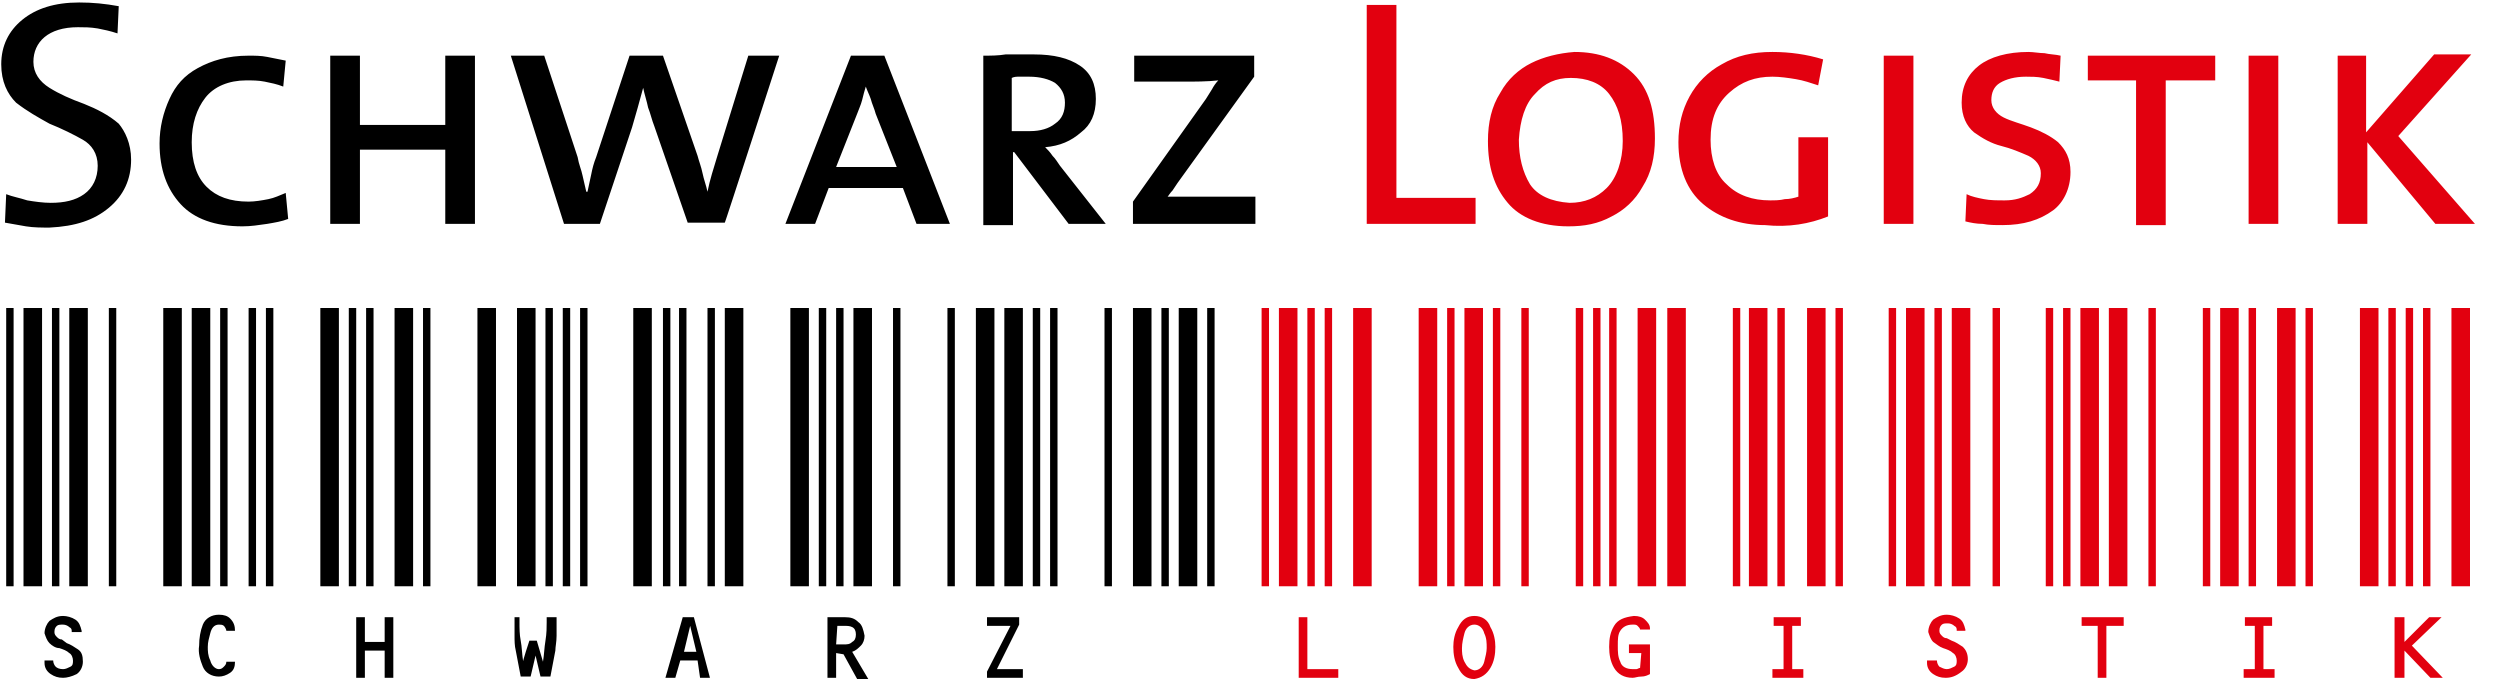 <svg width="147" height="40" viewBox="0 0 147 40" fill="none" xmlns="http://www.w3.org/2000/svg">
<path d="M86.764 13.164H80.364V0.291H82.109V11.636H86.764V13.164ZM97.309 8.145C97.309 9.236 97.091 10.182 96.582 10.982C96.145 11.782 95.491 12.364 94.764 12.727C93.964 13.164 93.164 13.309 92.218 13.309C90.618 13.309 89.382 12.8 88.655 11.927C87.855 10.982 87.491 9.818 87.491 8.291C87.491 7.2 87.709 6.255 88.218 5.455C88.655 4.655 89.309 4.073 90.036 3.709C90.764 3.345 91.636 3.127 92.582 3.055C94.036 3.055 95.2 3.491 96.073 4.364C96.945 5.236 97.309 6.473 97.309 8.145ZM95.418 8.291C95.418 7.055 95.127 6.182 94.618 5.527C94.109 4.873 93.309 4.582 92.364 4.582C91.491 4.582 90.836 4.873 90.255 5.527C89.673 6.109 89.382 7.055 89.309 8.218C89.309 9.236 89.527 10.109 89.964 10.836C90.4 11.491 91.2 11.854 92.291 11.927C93.164 11.927 93.891 11.636 94.473 11.055C95.055 10.473 95.418 9.455 95.418 8.291ZM107.491 12.727V8.073H105.745V11.564C105.527 11.636 105.236 11.709 104.945 11.709C104.655 11.782 104.364 11.782 104.073 11.782C103.055 11.782 102.182 11.491 101.527 10.836C100.873 10.255 100.582 9.309 100.582 8.218C100.582 6.982 100.945 6.109 101.673 5.455C102.4 4.8 103.2 4.509 104.218 4.509C104.655 4.509 105.164 4.582 105.6 4.655C106.036 4.727 106.473 4.873 106.909 5.018L107.2 3.491C106.255 3.2 105.236 3.055 104.218 3.055C103.055 3.055 102.109 3.273 101.236 3.782C100.436 4.218 99.782 4.873 99.346 5.673C98.909 6.473 98.691 7.345 98.691 8.364C98.691 9.964 99.2 11.2 100.145 12C101.091 12.8 102.327 13.236 103.782 13.236C105.164 13.382 106.4 13.164 107.491 12.727ZM112.509 13.164V3.273H110.764V13.164H112.509ZM121.745 10.109C121.745 9.309 121.455 8.8 121.018 8.364C120.582 8 120 7.709 119.418 7.491C118.836 7.273 118.255 7.127 117.818 6.909C117.382 6.691 117.091 6.327 117.091 5.891C117.091 5.455 117.236 5.091 117.6 4.873C117.964 4.655 118.473 4.509 119.127 4.509C119.418 4.509 119.782 4.509 120.145 4.582C120.509 4.655 120.8 4.727 121.091 4.8L121.164 3.273C120.873 3.2 120.509 3.2 120.218 3.127C119.927 3.127 119.564 3.055 119.273 3.055C118.036 3.055 117.018 3.345 116.364 3.855C115.709 4.364 115.345 5.091 115.345 6.036C115.345 6.836 115.636 7.418 116.073 7.782C116.582 8.145 117.091 8.436 117.673 8.582C118.255 8.727 118.764 8.945 119.273 9.164C119.709 9.382 120 9.745 120 10.182C120 10.764 119.782 11.127 119.345 11.418C118.909 11.636 118.473 11.782 117.891 11.782C117.455 11.782 117.018 11.782 116.655 11.709C116.291 11.636 115.927 11.564 115.636 11.418L115.564 13.018C115.855 13.091 116.218 13.164 116.582 13.164C116.945 13.236 117.309 13.236 117.745 13.236C118.982 13.236 119.927 12.945 120.727 12.364C121.309 11.927 121.745 11.127 121.745 10.109ZM130.255 4.727V3.273H122.764V4.727H125.6V13.236H127.345V4.727H130.255ZM133.964 13.164V3.273H132.218V13.164H133.964ZM145.527 13.164L141.018 8L145.309 3.2H143.127L139.127 7.782V3.273H137.455V13.164H139.2V8.364L143.2 13.164H145.527ZM75.2 18.109H76.291V34.473H75.2V18.109ZM74.618 34.473H74.182V18.109H74.618V34.473ZM77.309 34.473H76.873V18.109H77.309V34.473ZM78.327 34.473H77.891V18.109H78.327V34.473ZM79.564 18.109H80.655V34.473H79.564V18.109ZM76.873 39.345H78.691V39.855H76.364V36.291H76.873V39.345ZM83.418 18.109H84.509V34.473H83.418V18.109ZM85.527 34.473H85.091V18.109H85.527V34.473ZM89.891 34.473H89.455V18.109H89.891V34.473ZM88.218 34.473H87.782V18.109H88.218V34.473ZM86.109 18.109H87.2V34.473H86.109V18.109ZM86.691 36.218C87.127 36.218 87.491 36.436 87.636 36.873C87.855 37.236 87.927 37.673 87.927 38.036C87.927 38.473 87.855 38.909 87.636 39.273C87.418 39.636 87.127 39.855 86.691 39.927C86.254 39.927 85.964 39.709 85.746 39.273C85.527 38.909 85.455 38.473 85.455 38.036C85.455 37.673 85.527 37.236 85.746 36.873C85.964 36.436 86.254 36.218 86.691 36.218ZM86.691 36.727C86.4 36.727 86.182 36.945 86.109 37.236C86.036 37.527 85.964 37.818 85.964 38.109C85.964 38.327 85.964 38.618 86.109 38.909C86.255 39.2 86.4 39.345 86.691 39.418C86.982 39.418 87.2 39.2 87.273 38.909C87.346 38.618 87.418 38.327 87.418 38.109C87.418 37.818 87.418 37.527 87.273 37.236C87.2 36.945 86.982 36.727 86.691 36.727ZM96.291 18.109H97.382V34.473H96.291V18.109ZM93.091 34.473H92.655V18.109H93.091V34.473ZM94.109 34.473H93.673V18.109H94.109V34.473ZM95.055 34.473H94.618V18.109H95.055V34.473ZM98.036 18.109H99.127V34.473H98.036V18.109ZM96.509 38.4H95.782V37.891H97.018V39.636C96.873 39.709 96.727 39.782 96.509 39.782C96.291 39.782 96.145 39.855 96 39.855C95.491 39.855 95.127 39.636 94.909 39.273C94.691 38.909 94.618 38.473 94.618 38.036C94.618 37.527 94.691 37.164 94.909 36.8C95.127 36.436 95.491 36.291 96.073 36.218C96.364 36.218 96.582 36.291 96.727 36.436C96.873 36.582 97.018 36.727 97.018 36.945V37.018H96.436C96.436 36.945 96.364 36.873 96.291 36.8C96.218 36.727 96.145 36.727 96 36.727C95.636 36.727 95.418 36.873 95.273 37.091C95.127 37.309 95.127 37.6 95.127 37.964C95.127 38.327 95.127 38.618 95.273 38.909C95.346 39.2 95.636 39.345 96 39.345H96.218C96.291 39.345 96.364 39.273 96.436 39.273L96.509 38.4ZM102.836 18.109H103.927V34.473H102.836V18.109ZM102.327 34.473H101.891V18.109H102.327V34.473ZM104.945 34.473H104.509V18.109H104.945V34.473ZM108.364 34.473H107.927V18.109H108.364V34.473ZM106.255 18.109H107.345V34.473H106.255V18.109ZM105.382 36.8V39.345H106.036V39.855H104.218V39.345H104.873V36.8H104.291V36.291H105.891V36.8H105.382ZM112.073 18.109H113.164V34.473H112.073V18.109ZM111.491 34.473H111.055V18.109H111.491V34.473ZM114.182 34.473H113.745V18.109H114.182V34.473ZM117.6 34.473H117.164V18.109H117.6V34.473ZM114.764 18.109H115.855V34.473H114.764V18.109ZM114.4 39.855C114.109 39.855 113.891 39.782 113.673 39.636C113.455 39.491 113.309 39.273 113.309 38.982V38.836H113.891C113.891 38.982 113.964 39.127 114.036 39.2C114.182 39.273 114.327 39.345 114.473 39.345C114.618 39.345 114.764 39.273 114.909 39.2C115.055 39.127 115.055 38.982 115.055 38.836C115.055 38.691 114.982 38.473 114.836 38.4C114.691 38.255 114.473 38.182 114.255 38.109C114.036 38.036 113.891 37.891 113.673 37.745C113.527 37.6 113.455 37.382 113.382 37.164C113.382 36.873 113.527 36.582 113.673 36.436C113.891 36.291 114.109 36.145 114.473 36.145C114.691 36.145 114.982 36.218 115.2 36.364C115.418 36.509 115.491 36.727 115.564 37.018V37.091H115.055C115.055 36.945 115.055 36.873 114.909 36.8C114.836 36.727 114.691 36.654 114.545 36.654C114.4 36.654 114.255 36.654 114.182 36.727C114.109 36.8 114.036 36.873 114.036 37.091C114.036 37.236 114.109 37.309 114.182 37.382C114.255 37.455 114.327 37.527 114.473 37.527L114.764 37.673C114.982 37.745 115.2 37.891 115.418 38.036C115.564 38.182 115.709 38.4 115.709 38.764C115.709 39.054 115.564 39.345 115.345 39.491C114.982 39.782 114.691 39.855 114.4 39.855ZM122.327 18.109H123.418V34.473H122.327V18.109ZM120.727 34.473H120.291V18.109H120.727V34.473ZM121.745 34.473H121.309V18.109H121.745V34.473ZM126.764 34.473H126.327V18.109H126.764V34.473ZM124 18.109H125.091V34.473H124V18.109ZM123.855 36.8V39.855H123.345V36.8H122.4V36.291H124.873V36.8H123.855ZM130.545 18.109H131.636V34.473H130.545V18.109ZM129.964 34.473H129.527V18.109H129.964V34.473ZM132.655 34.473H132.218V18.109H132.655V34.473ZM136 34.473H135.564V18.109H136V34.473ZM133.891 18.109H134.982V34.473H133.891V18.109ZM133.091 36.8V39.345H133.745V39.855H131.927V39.345H132.582V36.8H132V36.291H133.6V36.8H133.091ZM138.764 18.109H139.855V34.473H138.764V18.109ZM140.873 34.473H140.436V18.109H140.873V34.473ZM141.891 34.473H141.455V18.109H141.891V34.473ZM142.909 34.473H142.473V18.109H142.909V34.473ZM144.145 18.109H145.236V34.473H144.145V18.109ZM141.382 37.745L142.836 36.291H143.564L141.818 37.964L143.636 39.855H142.909L141.382 38.255V39.855H140.8V36.291H141.382V37.745Z" fill="#E2000F"/>
<path d="M7.709 9.382C7.709 10.546 7.273 11.491 6.4 12.218C5.527 12.945 4.436 13.309 2.909 13.382C2.473 13.382 1.964 13.382 1.527 13.309C1.091 13.236 0.727 13.164 0.291 13.091L0.364 11.418C0.727 11.564 1.164 11.636 1.6 11.782C2.036 11.855 2.545 11.927 2.982 11.927C3.782 11.927 4.436 11.782 4.945 11.418C5.455 11.055 5.745 10.473 5.745 9.746C5.745 9.018 5.382 8.509 4.873 8.218C4.364 7.927 3.636 7.564 2.909 7.273C2.255 6.909 1.6 6.546 0.945 6.036C0.436 5.527 0.073 4.8 0.073 3.782C0.073 2.691 0.509 1.818 1.309 1.164C2.109 0.509 3.2 0.146 4.655 0.146C5.455 0.146 6.182 0.218 6.982 0.364L6.909 1.964C6.473 1.818 6.109 1.746 5.745 1.673C5.309 1.6 4.945 1.6 4.582 1.6C3.709 1.6 3.055 1.818 2.618 2.182C2.182 2.546 1.964 3.055 1.964 3.636C1.964 4.291 2.327 4.8 2.909 5.164C3.491 5.527 4.145 5.818 4.945 6.109C5.673 6.4 6.4 6.764 6.982 7.273C7.345 7.709 7.709 8.436 7.709 9.382ZM16.945 12.873L16.8 11.345C16.436 11.491 16.145 11.636 15.782 11.709C15.418 11.782 14.982 11.855 14.618 11.855C13.527 11.855 12.727 11.564 12.146 10.982C11.564 10.4 11.273 9.527 11.273 8.364C11.273 7.273 11.564 6.4 12.073 5.746C12.582 5.091 13.455 4.727 14.473 4.727C14.836 4.727 15.2 4.727 15.564 4.8C15.927 4.873 16.291 4.946 16.655 5.091L16.8 3.564L15.709 3.346C15.345 3.273 14.982 3.273 14.618 3.273C13.382 3.273 12.436 3.564 11.636 4C10.836 4.436 10.327 5.018 9.964 5.818C9.6 6.618 9.382 7.491 9.382 8.436C9.382 9.964 9.818 11.127 10.618 12C11.418 12.873 12.655 13.309 14.255 13.309C14.764 13.309 15.2 13.236 15.709 13.164C16.145 13.091 16.582 13.018 16.945 12.873ZM27.927 13.164V3.273H26.182V7.346H21.164V3.273H19.418V13.164H21.164V8.8H26.182V13.164H27.927ZM45.818 3.273H44L42.182 9.164C41.964 9.891 41.745 10.546 41.6 11.273C41.527 10.909 41.382 10.546 41.309 10.182C41.236 9.818 41.091 9.455 41.018 9.164L38.982 3.273H37.018L35.055 9.236C34.909 9.6 34.836 9.891 34.764 10.255C34.691 10.618 34.618 10.909 34.545 11.273H34.473C34.4 10.982 34.327 10.618 34.255 10.327C34.182 9.964 34.036 9.673 33.964 9.236L32 3.273H30.036L33.164 13.164H35.273L37.164 7.491C37.382 6.764 37.6 5.964 37.818 5.164C37.891 5.527 38.036 5.964 38.109 6.327C38.255 6.691 38.327 7.055 38.473 7.418L40.436 13.091H42.618C42.618 13.164 45.818 3.273 45.818 3.273ZM55.855 13.164H53.891L53.091 11.055H48.727L47.927 13.164H46.182L50.036 3.273H52L55.855 13.164ZM52.727 9.818L51.491 6.691C51.418 6.4 51.273 6.109 51.2 5.818C51.127 5.6 50.982 5.309 50.909 5.091C50.836 5.309 50.764 5.6 50.691 5.891C50.618 6.182 50.473 6.473 50.4 6.691L49.164 9.818H52.727ZM65.018 13.164H62.836L59.636 8.946H59.564V13.236H57.818V3.273C58.255 3.273 58.691 3.273 59.127 3.2H60.8C61.964 3.2 62.836 3.418 63.491 3.855C64.145 4.291 64.436 4.946 64.436 5.818C64.436 6.691 64.145 7.346 63.564 7.782C62.982 8.291 62.327 8.582 61.455 8.655C61.6 8.8 61.745 8.946 61.891 9.164C62.036 9.309 62.182 9.527 62.327 9.746L65.018 13.164ZM62.618 6.036C62.618 5.527 62.4 5.164 62.036 4.873C61.673 4.655 61.164 4.509 60.509 4.509H59.927C59.782 4.509 59.636 4.509 59.491 4.582V7.709H60.582C61.164 7.709 61.673 7.564 62.036 7.273C62.473 6.982 62.618 6.546 62.618 6.036ZM73.818 13.164V11.564H68.655C68.727 11.491 68.8 11.345 68.945 11.2L69.236 10.764L73.746 4.509V3.273H66.691V4.8H69.527C70.255 4.8 70.982 4.8 71.636 4.727C71.491 4.873 71.346 5.091 71.273 5.236L70.909 5.818L66.618 11.855V13.164H73.818ZM1.382 18.109H2.473V34.473H1.382V18.109ZM0.8 34.473H0.364V18.109H0.8V34.473ZM3.491 34.473H3.055V18.109H3.491V34.473ZM6.836 34.473H6.4V18.109H6.836V34.473ZM4.073 18.109H5.164V34.473H4.073V18.109ZM3.709 39.855C3.418 39.855 3.2 39.782 2.982 39.636C2.764 39.491 2.618 39.273 2.618 38.982V38.836H3.127C3.127 38.982 3.2 39.127 3.273 39.2C3.345 39.273 3.491 39.346 3.709 39.346C3.855 39.346 4 39.273 4.145 39.2C4.291 39.127 4.291 38.982 4.291 38.836C4.291 38.691 4.218 38.473 4.073 38.4C3.927 38.255 3.709 38.182 3.491 38.109C3.273 38.109 3.055 37.964 2.909 37.818C2.764 37.673 2.691 37.455 2.618 37.236C2.618 36.946 2.764 36.655 2.909 36.509C3.127 36.364 3.345 36.218 3.709 36.218C3.927 36.218 4.218 36.291 4.436 36.436C4.655 36.582 4.727 36.8 4.8 37.091V37.164H4.218C4.218 37.018 4.218 36.946 4.073 36.873C4 36.8 3.855 36.727 3.709 36.727C3.564 36.727 3.418 36.727 3.345 36.8C3.273 36.873 3.2 36.946 3.2 37.164C3.2 37.309 3.273 37.382 3.345 37.455C3.418 37.527 3.491 37.6 3.636 37.6L3.927 37.818C4.145 37.891 4.364 38.036 4.582 38.182C4.8 38.327 4.873 38.545 4.873 38.909C4.873 39.2 4.727 39.491 4.509 39.636C4.218 39.782 3.927 39.855 3.709 39.855ZM11.273 18.109H12.364V34.473H11.273V18.109ZM16.073 34.473H15.636V18.109H16.073V34.473ZM13.382 34.473H12.945V18.109H13.382V34.473ZM15.055 34.473H14.618V18.109H15.055V34.473ZM9.6 18.109H10.691V34.473H9.6V18.109ZM13.818 37.091H13.309C13.309 37.018 13.236 36.873 13.164 36.8C13.091 36.727 12.945 36.727 12.873 36.727C12.582 36.727 12.436 36.946 12.364 37.236C12.291 37.527 12.218 37.745 12.218 38.036C12.218 38.255 12.218 38.545 12.364 38.836C12.436 39.127 12.655 39.346 12.873 39.346C13.018 39.346 13.091 39.273 13.164 39.2C13.236 39.127 13.309 39.055 13.309 38.909H13.818C13.818 39.2 13.745 39.418 13.527 39.564C13.309 39.709 13.091 39.782 12.873 39.782C12.436 39.782 12.073 39.564 11.927 39.2C11.782 38.836 11.636 38.4 11.709 37.964C11.709 37.527 11.782 37.091 11.927 36.727C12.073 36.364 12.436 36.145 12.873 36.145C13.164 36.145 13.382 36.218 13.527 36.364C13.745 36.582 13.818 36.8 13.818 37.091ZM18.836 18.109H19.927V34.473H18.836V18.109ZM20.945 34.473H20.509V18.109H20.945V34.473ZM25.309 34.473H24.873V18.109H25.309V34.473ZM21.964 34.473H21.527V18.109H21.964V34.473ZM23.2 18.109H24.291V34.473H23.2V18.109ZM22.618 38.255H21.455V39.855H20.945V36.291H21.455V37.745H22.618V36.291H23.127V39.855H22.618V38.255ZM30.4 18.109H31.491V34.473H30.4V18.109ZM34.545 34.473H34.109V18.109H34.545V34.473ZM32.509 34.473H32.073V18.109H32.509V34.473ZM33.527 34.473H33.091V18.109H33.527V34.473ZM28.073 18.109H29.164V34.473H28.073V18.109ZM31.127 37.673H31.564L31.927 38.909C32 38.473 32 38.109 32.073 37.673C32.145 37.236 32.145 36.873 32.145 36.582V36.291H32.727V37.382C32.727 37.745 32.655 38.036 32.655 38.255L32.364 39.782H31.782L31.491 38.545L31.2 39.782H30.618L30.327 38.255C30.255 37.964 30.255 37.673 30.255 37.382V36.291H30.546V36.582C30.546 36.946 30.546 37.309 30.618 37.673C30.691 38.036 30.691 38.473 30.764 38.909C30.691 38.982 31.127 37.673 31.127 37.673ZM37.236 18.109H38.327V34.473H37.236V18.109ZM39.418 34.473H38.982V18.109H39.418V34.473ZM40.364 34.473H39.927V18.109H40.364V34.473ZM42.036 34.473H41.6V18.109H42.036V34.473ZM42.618 18.109H43.709V34.473H42.618V18.109ZM41.018 38.836H40L39.709 39.855H39.127L40.145 36.291H40.8L41.745 39.855H41.164L41.018 38.836ZM40.946 38.327L40.582 36.8L40.218 38.327H40.946ZM46.473 18.109H47.564V34.473H46.473V18.109ZM48.582 34.473H48.145V18.109H48.582V34.473ZM52.946 34.473H52.509V18.109H52.946V34.473ZM49.6 34.473H49.164V18.109H49.6V34.473ZM50.182 18.109H51.273V34.473H50.182V18.109ZM49.164 38.4V39.855H48.655V36.291H49.673C50.036 36.291 50.255 36.364 50.473 36.582C50.691 36.727 50.764 37.018 50.836 37.382C50.836 37.6 50.764 37.818 50.618 37.964C50.473 38.109 50.327 38.255 50.109 38.327L51.055 39.927H50.4L49.6 38.473L49.164 38.4ZM49.164 37.891H49.6C49.818 37.891 49.964 37.891 50.109 37.745C50.255 37.673 50.327 37.527 50.327 37.309C50.327 37.091 50.255 36.946 50.109 36.873C49.964 36.8 49.818 36.8 49.6 36.8H49.236L49.164 37.891ZM57.382 18.109H58.473V34.473H57.382V18.109ZM56.145 34.473H55.709V18.109H56.145V34.473ZM62.182 34.473H61.745V18.109H62.182V34.473ZM61.164 34.473H60.727V18.109H61.164V34.473ZM59.055 18.109H60.145V34.473H59.055V18.109ZM58.618 39.346H60.145V39.855H58.036V39.491L59.418 36.8H58.036V36.291H59.927V36.727L58.618 39.346ZM66.618 18.109H67.709V34.473H66.618V18.109ZM65.382 34.473H64.945V18.109H65.382V34.473ZM71.418 34.473H70.982V18.109H71.418V34.473ZM70.4 34.473H69.309V18.109H70.4V34.473ZM68.291 18.109H68.727V34.473H68.291V18.109Z" fill="black"/>
</svg>

